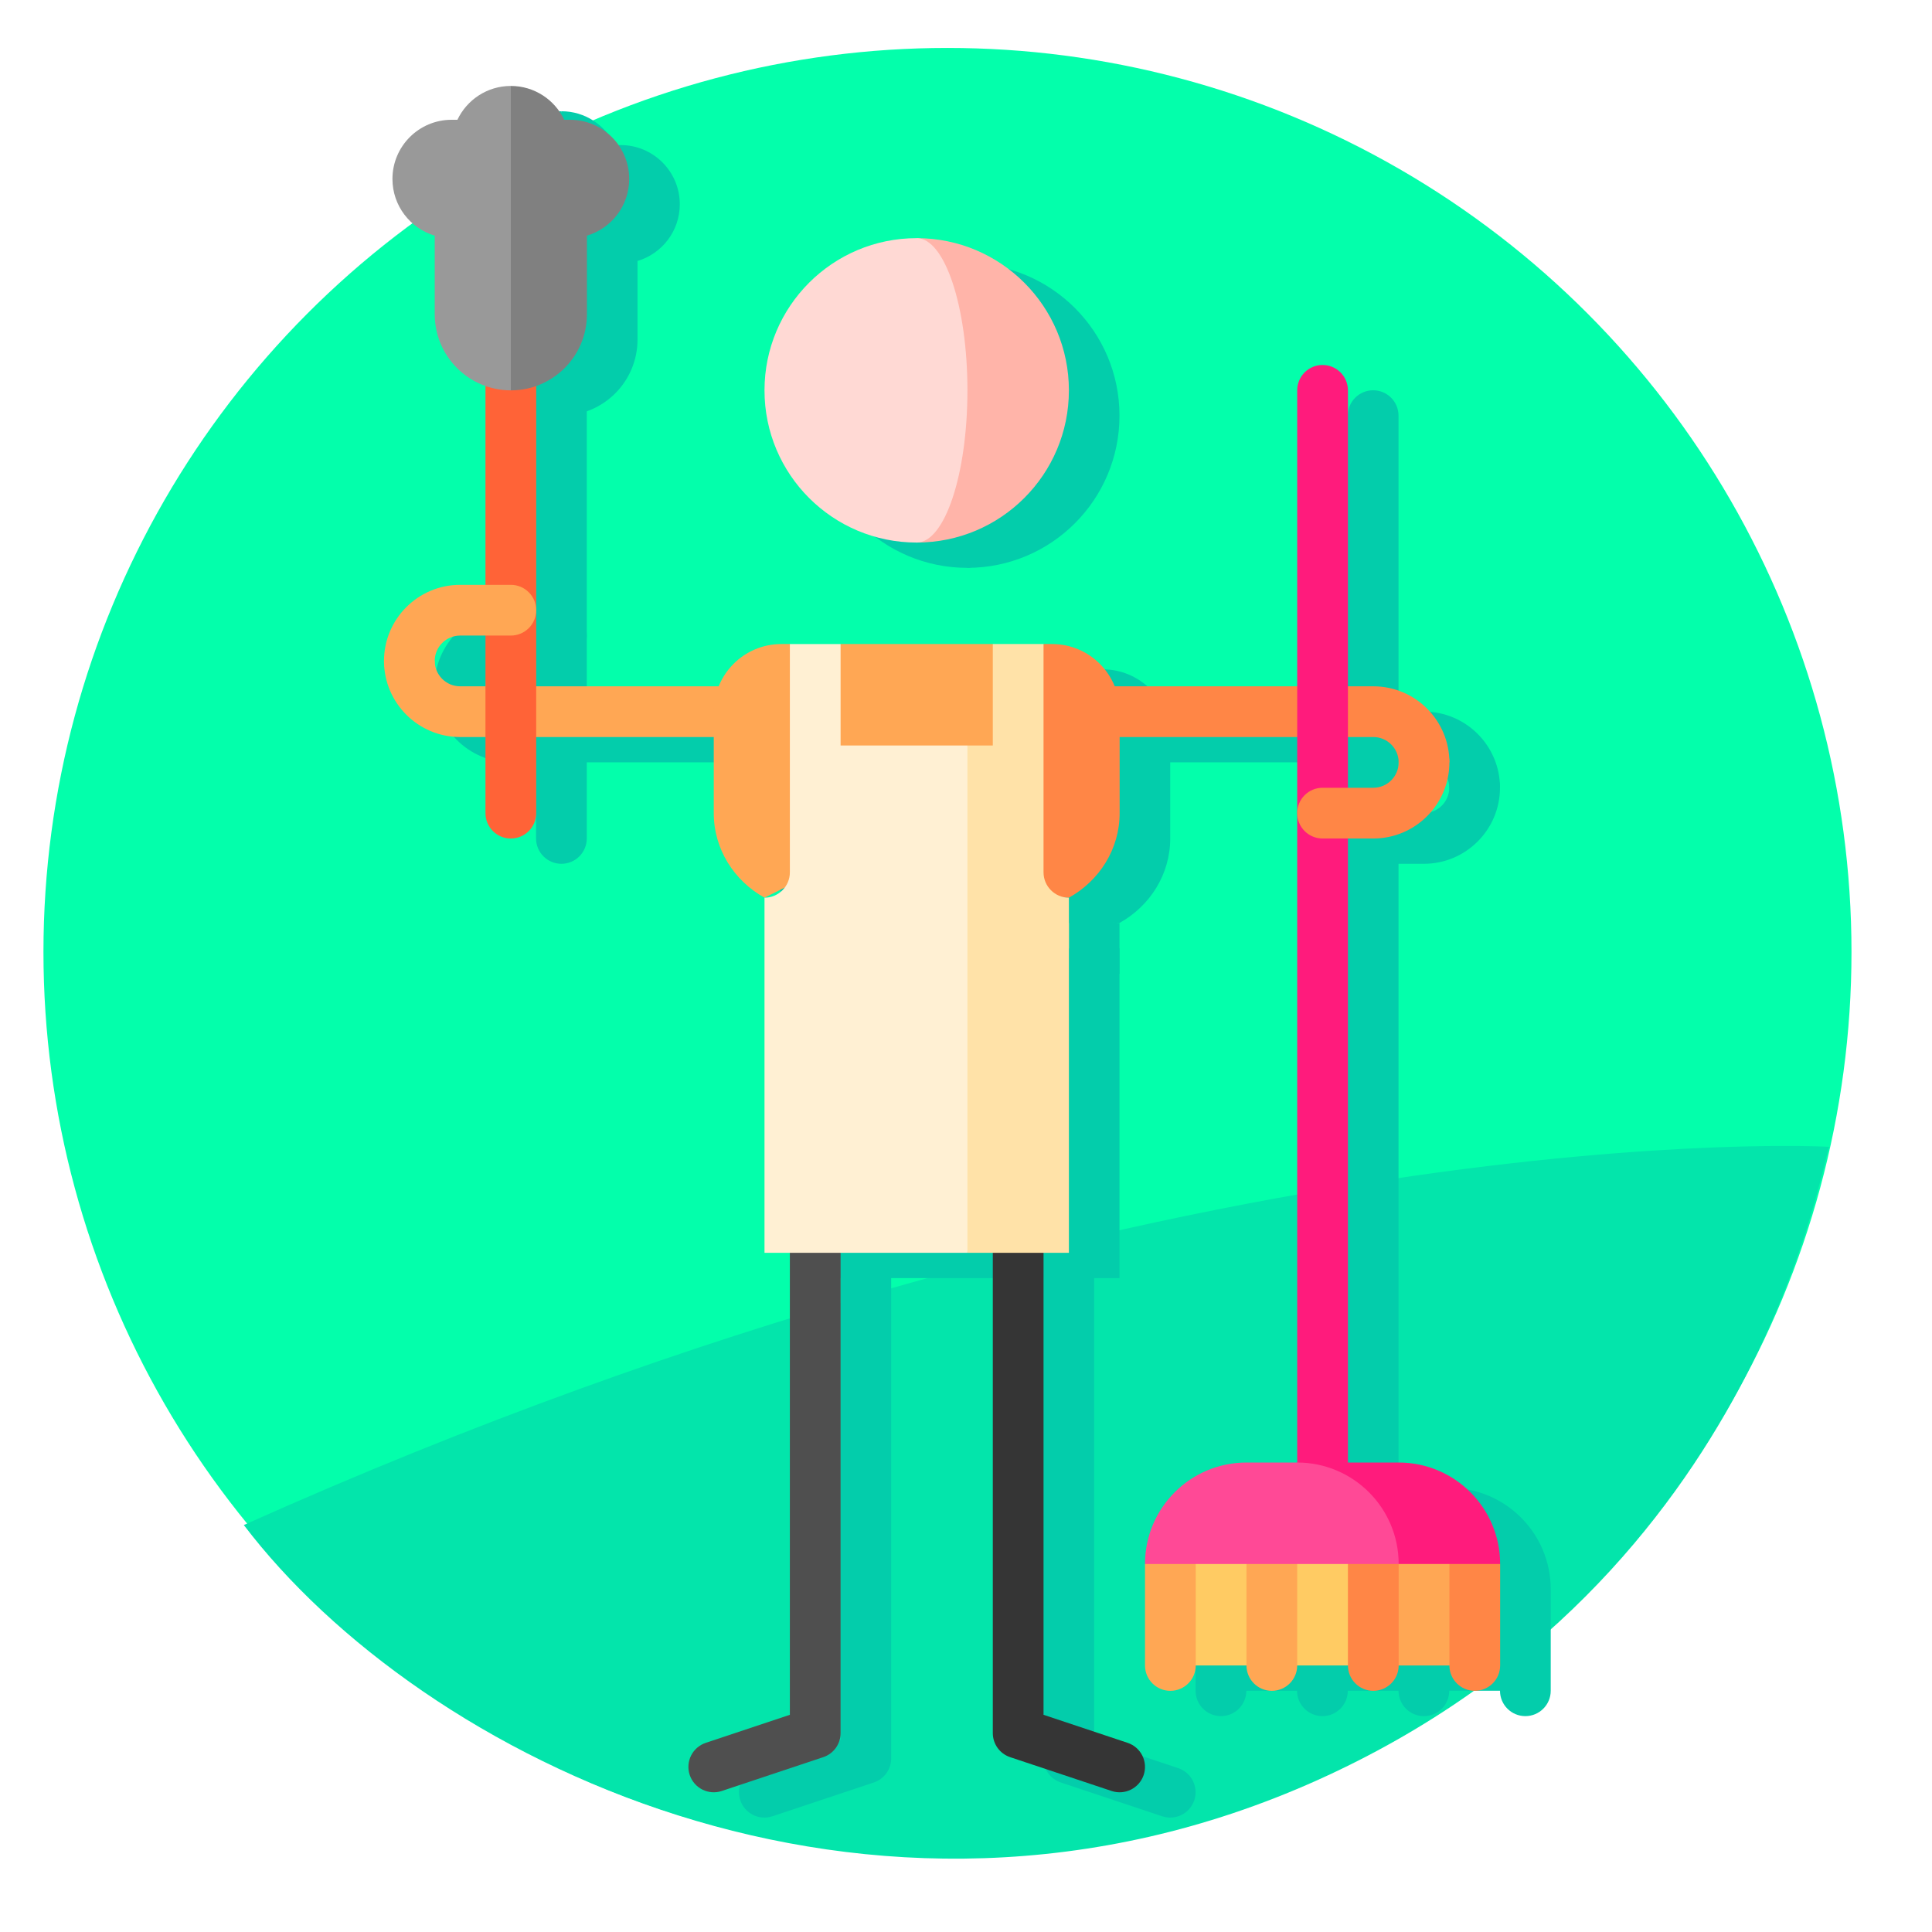 <?xml version="1.0" encoding="UTF-8" standalone="no"?>
<svg
   xmlns:dc="http://purl.org/dc/elements/1.1/"
   xmlns:cc="http://creativecommons.org/ns#"
   xmlns:rdf="http://www.w3.org/1999/02/22-rdf-syntax-ns#"
   xmlns:svg="http://www.w3.org/2000/svg"
   xmlns="http://www.w3.org/2000/svg"
   xmlns:sodipodi="http://sodipodi.sourceforge.net/DTD/sodipodi-0.dtd"
   xmlns:inkscape="http://www.inkscape.org/namespaces/inkscape"
   id="Capa_1"
   enable-background="new 0 0 504.5 504.5"
   height="20pt"
   viewBox="0 0 26.276 26.276"
   width="20pt"
   version="1.1"
   sodipodi:docname="chore.svg"
   inkscape:version="0.92.4 5da689c313, 2019-01-14">
  <defs
     id="defs889" />
  <sodipodi:namedview
     pagecolor="#ffffff"
     bordercolor="#666666"
     borderopacity="1"
     objecttolerance="10"
     gridtolerance="10"
     guidetolerance="10"
     inkscape:pageopacity="0"
     inkscape:pageshadow="2"
     inkscape:window-width="1920"
     inkscape:window-height="1037"
     id="namedview887"
     showgrid="false"
     units="pt"
     inkscape:zoom="13.34375"
     inkscape:cx="9.4521582"
     inkscape:cy="15.800627"
     inkscape:window-x="0"
     inkscape:window-y="0"
     inkscape:window-maximized="0"
     inkscape:current-layer="Capa_1" />
  <circle
     style="fill:#03ffab;fill-opacity:1;stroke:none;stroke-width:0.987;stroke-miterlimit:4;stroke-dasharray:none;stroke-dashoffset:0;stroke-opacity:1"
     id="path1564"
     cx="12.886"
     cy="12.947"
     r="12.295" />
  <path
     style="fill:#03e5ab;stroke:none;stroke-width:0.985px;stroke-linecap:butt;stroke-linejoin:miter;stroke-opacity:1;fill-opacity:1"
     d="M 3.316,20.741 C 15.952,15.076 24.959,15.598 24.881,15.598 c -0.078,0 -0.862,5.874 -6.971,8.616 C 11.801,26.955 5.718,23.9 3.316,20.741 Z"
     id="path954"
     inkscape:connector-curvature="0" />
  <g
     transform="matrix(0.046,0,0,0.046,1.897,1.513)"
     id="g946"
     style="fill:#03cdab;fill-opacity:1">
    <path
       style="fill:#03cdab;fill-opacity:1"
       inkscape:connector-curvature="0"
       id="path896"
       d="m 207.25,285 v 196.592 l -24.87,8.29 c -3.93,1.31 -6.053,5.557 -4.744,9.487 1.31,3.93 5.559,6.054 9.487,4.744 l 29.998,-10 c 3.063,-1.021 5.128,-3.887 5.128,-7.115 V 285 Z" />
    <path
       style="fill:#03cdab;fill-opacity:1"
       inkscape:connector-curvature="0"
       id="path898"
       d="m 282.25,285 v 196.592 l 24.87,8.29 c 3.93,1.31 6.053,5.557 4.744,9.487 -1.31,3.93 -5.559,6.054 -9.487,4.744 l -29.998,-10 c -3.063,-1.021 -5.128,-3.887 -5.128,-7.115 V 285 Z" />
    <path
       style="fill:#03cdab;fill-opacity:1"
       inkscape:connector-curvature="0"
       id="path900"
       d="m 109.75,177.5 c -4.136,0 -7.5,-3.364 -7.5,-7.5 h -15 c 0,12.406 10.093,22.5 22.5,22.5 h 135 v -15 z" />
    <path
       style="fill:#03cdab;fill-opacity:1"
       inkscape:connector-curvature="0"
       id="path902"
       d="m 379.75,177.5 h -135 v 15 h 135 c 4.136,0 7.5,3.364 7.5,7.5 h 15 c 0,-12.406 -10.094,-22.5 -22.5,-22.5 z" />
    <path
       style="fill:#03cdab;fill-opacity:1"
       inkscape:connector-curvature="0"
       id="path904"
       d="m 117.25,60 v 155 c 0,4.143 3.358,7.5 7.5,7.5 4.142,0 7.5,-3.357 7.5,-7.5 V 60 Z" />
    <path
       style="fill:#03cdab;fill-opacity:1"
       inkscape:connector-curvature="0"
       id="path906"
       d="m 364.75,82.5 c -4.143,0 -7.5,3.357 -7.5,7.5 v 332 h 15 V 90 c 0,-4.143 -3.357,-7.5 -7.5,-7.5 z" />
    <path
       style="fill:#03cdab;fill-opacity:1"
       inkscape:connector-curvature="0"
       id="path908"
       d="m 142.25,10 h -1.707 C 137.732,4.093 131.727,0 124.75,0 l -10,44.266 10,45.734 c 12.426,0 22.5,-10.074 22.5,-22.5 V 44.266 c 7.227,-2.152 12.5,-8.839 12.5,-16.766 0,-9.665 -7.835,-17.5 -17.5,-17.5 z" />
    <path
       style="fill:#03cdab;fill-opacity:1"
       inkscape:connector-curvature="0"
       id="path910"
       d="m 108.957,10 h -1.707 c -9.665,0 -17.5,7.835 -17.5,17.5 0,7.926 5.273,14.613 12.5,16.766 V 67.5 c 0,12.426 10.074,22.5 22.5,22.5 V 0 c -6.977,0 -12.982,4.093 -15.793,10 z" />
    <path
       style="fill:#03cdab;fill-opacity:1"
       inkscape:connector-curvature="0"
       id="path912"
       d="m 409.75,437 -30,-10 -20,25 20,15 h 30 z" />
    <path
       style="fill:#03cdab;fill-opacity:1"
       inkscape:connector-curvature="0"
       id="path914"
       d="m 319.75,427 h 60 v 40 h -60 z" />
    <path
       style="fill:#03cdab;fill-opacity:1"
       inkscape:connector-curvature="0"
       id="path916"
       d="m 312.25,467 c 0,4.143 3.357,7.5 7.5,7.5 4.143,0 7.5,-3.357 7.5,-7.5 v -40 l -15,10 z" />
    <path
       style="fill:#03cdab;fill-opacity:1"
       inkscape:connector-curvature="0"
       id="path918"
       d="m 402.25,427 v 40 c 0,4.143 3.357,7.5 7.5,7.5 4.143,0 7.5,-3.357 7.5,-7.5 v -30 z" />
    <path
       style="fill:#03cdab;fill-opacity:1"
       inkscape:connector-curvature="0"
       id="path920"
       d="m 342.25,467 c 0,4.143 3.357,7.5 7.5,7.5 4.143,0 7.5,-3.357 7.5,-7.5 v -40 h -15 z" />
    <path
       style="fill:#03cdab;fill-opacity:1"
       inkscape:connector-curvature="0"
       id="path922"
       d="m 372.25,467 c 0,4.143 3.357,7.5 7.5,7.5 4.143,0 7.5,-3.357 7.5,-7.5 v -40 h -15 z" />
    <path
       style="fill:#03cdab;fill-opacity:1"
       inkscape:connector-curvature="0"
       id="path924"
       d="m 387.25,407 h -30 l 30,30 h 30 c 0,-16.569 -13.431,-30 -30,-30 z" />
    <path
       style="fill:#03cdab;fill-opacity:1"
       inkscape:connector-curvature="0"
       id="path926"
       d="m 357.25,407 h -15 c -16.569,0 -30,13.431 -30,30 h 75 c 0,-16.569 -13.431,-30 -30,-30 z" />
    <path
       style="fill:#03cdab;fill-opacity:1"
       inkscape:connector-curvature="0"
       id="path928"
       d="m 267.25,165 h -45 l -7.5,10 -7.5,-10 h -2.5 c -11.046,0 -20,8.954 -20,20 v 30 c 0,10.685 6.036,20.007 15,25 l 90,-45 z" />
    <path
       style="fill:#03cdab;fill-opacity:1"
       inkscape:connector-curvature="0"
       id="path930"
       d="m 284.75,165 h -2.5 l -7.5,60 c 0,8.284 6.716,15 15,15 8.964,-4.993 15,-14.315 15,-25 v -30 c 0,-11.046 -8.955,-20 -20,-20 z" />
    <path
       style="fill:#03cdab;fill-opacity:1"
       inkscape:connector-curvature="0"
       id="path932"
       d="m 244.75,45 v 90 c 24.853,0 45,-20.147 45,-45 0,-24.853 -20.147,-45 -45,-45 z" />
    <path
       style="fill:#03cdab;fill-opacity:1"
       inkscape:connector-curvature="0"
       id="path934"
       d="m 259.75,90 c 0,-24.853 -6.716,-45 -15,-45 -24.853,0 -45,20.147 -45,45 0,24.853 20.147,45 45,45 8.284,0 15,-20.147 15,-45 z" />
    <path
       style="fill:#03cdab;fill-opacity:1"
       inkscape:connector-curvature="0"
       id="path936"
       d="m 94.75,177.5 c -4.142,0 -7.5,-3.357 -7.5,-7.5 0,-12.406 10.093,-22.5 22.5,-22.5 h 15 c 4.142,0 7.5,3.357 7.5,7.5 0,4.143 -3.358,7.5 -7.5,7.5 h -15 c -4.136,0 -7.5,3.364 -7.5,7.5 0,4.143 -3.358,7.5 -7.5,7.5 z" />
    <path
       style="fill:#03cdab;fill-opacity:1"
       inkscape:connector-curvature="0"
       id="path938"
       d="m 379.75,222.5 h -15 c -4.143,0 -7.5,-3.357 -7.5,-7.5 0,-4.143 3.357,-7.5 7.5,-7.5 h 15 c 4.136,0 7.5,-3.364 7.5,-7.5 0,-4.143 3.357,-7.5 7.5,-7.5 4.143,0 7.5,3.357 7.5,7.5 0,12.406 -10.094,22.5 -22.5,22.5 z" />
    <path
       style="fill:#03cdab;fill-opacity:1"
       inkscape:connector-curvature="0"
       id="path940"
       d="M 274.75,232.5 V 195 h -15 l -30,65 30,85 h 30 v -97.5 c -8.284,0 -15,-6.716 -15,-15 z" />
    <path
       style="fill:#03cdab;fill-opacity:1"
       inkscape:connector-curvature="0"
       id="path942"
       d="m 222.25,195 v -30 h -15 v 67.5 c 0,4.136 -3.364,7.5 -7.5,7.5 v 105 h 60 V 195 Z" />
    <path
       style="fill:#03cdab;fill-opacity:1"
       inkscape:connector-curvature="0"
       id="path944"
       d="m 289.75,255 c -12.406,0 -22.5,-10.094 -22.5,-22.5 V 165 h 15 v 67.5 c 0,4.136 3.364,7.5 7.5,7.5 z" />
  </g>
  <g
     id="g884"
     transform="matrix(0.046,0,0,0.046,1.209,1.169)">
    <path
       d="m 207.25,285 v 196.592 l -24.87,8.29 c -3.93,1.31 -6.053,5.557 -4.744,9.487 1.31,3.93 5.559,6.054 9.487,4.744 l 29.998,-10 c 3.063,-1.021 5.128,-3.887 5.128,-7.115 V 285 Z"
       id="path834"
       inkscape:connector-curvature="0"
       style="fill:#4f4f4f" />
    <path
       d="m 282.25,285 v 196.592 l 24.87,8.29 c 3.93,1.31 6.053,5.557 4.744,9.487 -1.31,3.93 -5.559,6.054 -9.487,4.744 l -29.998,-10 c -3.063,-1.021 -5.128,-3.887 -5.128,-7.115 V 285 Z"
       id="path836"
       inkscape:connector-curvature="0"
       style="fill:#353535" />
    <path
       d="m 109.75,177.5 c -4.136,0 -7.5,-3.364 -7.5,-7.5 h -15 c 0,12.406 10.093,22.5 22.5,22.5 h 135 v -15 z"
       id="path838"
       inkscape:connector-curvature="0"
       style="fill:#ffa754" />
    <path
       d="m 379.75,177.5 h -135 v 15 h 135 c 4.136,0 7.5,3.364 7.5,7.5 h 15 c 0,-12.406 -10.094,-22.5 -22.5,-22.5 z"
       id="path840"
       inkscape:connector-curvature="0"
       style="fill:#ff8646" />
    <path
       d="m 117.25,60 v 155 c 0,4.143 3.358,7.5 7.5,7.5 4.142,0 7.5,-3.357 7.5,-7.5 V 60 Z"
       id="path842"
       inkscape:connector-curvature="0"
       style="fill:#ff6337" />
    <path
       d="m 364.75,82.5 c -4.143,0 -7.5,3.357 -7.5,7.5 v 332 h 15 V 90 c 0,-4.143 -3.357,-7.5 -7.5,-7.5 z"
       id="path844"
       inkscape:connector-curvature="0"
       style="fill:#ff1b7c" />
    <path
       d="m 142.25,10 h -1.707 C 137.732,4.093 131.727,0 124.75,0 l -10,44.266 10,45.734 c 12.426,0 22.5,-10.074 22.5,-22.5 V 44.266 c 7.227,-2.152 12.5,-8.839 12.5,-16.766 0,-9.665 -7.835,-17.5 -17.5,-17.5 z"
       id="path846"
       inkscape:connector-curvature="0"
       style="fill:#808080" />
    <path
       d="m 108.957,10 h -1.707 c -9.665,0 -17.5,7.835 -17.5,17.5 0,7.926 5.273,14.613 12.5,16.766 V 67.5 c 0,12.426 10.074,22.5 22.5,22.5 V 0 c -6.977,0 -12.982,4.093 -15.793,10 z"
       id="path848"
       inkscape:connector-curvature="0"
       style="fill:#999999" />
    <path
       d="m 409.75,437 -30,-10 -20,25 20,15 h 30 z"
       id="path850"
       inkscape:connector-curvature="0"
       style="fill:#ffa754" />
    <path
       d="m 319.75,427 h 60 v 40 h -60 z"
       id="path852"
       inkscape:connector-curvature="0"
       style="fill:#ffcb63" />
    <path
       d="m 312.25,467 c 0,4.143 3.357,7.5 7.5,7.5 4.143,0 7.5,-3.357 7.5,-7.5 v -40 l -15,10 z"
       id="path854"
       inkscape:connector-curvature="0"
       style="fill:#ffa754" />
    <path
       d="m 402.25,427 v 40 c 0,4.143 3.357,7.5 7.5,7.5 4.143,0 7.5,-3.357 7.5,-7.5 v -30 z"
       id="path856"
       inkscape:connector-curvature="0"
       style="fill:#ff8646" />
    <path
       d="m 342.25,467 c 0,4.143 3.357,7.5 7.5,7.5 4.143,0 7.5,-3.357 7.5,-7.5 v -40 h -15 z"
       id="path858"
       inkscape:connector-curvature="0"
       style="fill:#ffa754" />
    <path
       d="m 372.25,467 c 0,4.143 3.357,7.5 7.5,7.5 4.143,0 7.5,-3.357 7.5,-7.5 v -40 h -15 z"
       id="path860"
       inkscape:connector-curvature="0"
       style="fill:#ff8646" />
    <path
       d="m 387.25,407 h -30 l 30,30 h 30 c 0,-16.569 -13.431,-30 -30,-30 z"
       id="path862"
       inkscape:connector-curvature="0"
       style="fill:#ff1b7c" />
    <path
       d="m 357.25,407 h -15 c -16.569,0 -30,13.431 -30,30 h 75 c 0,-16.569 -13.431,-30 -30,-30 z"
       id="path864"
       inkscape:connector-curvature="0"
       style="fill:#ff4996" />
    <path
       d="m 267.25,165 h -45 l -7.5,10 -7.5,-10 h -2.5 c -11.046,0 -20,8.954 -20,20 v 30 c 0,10.685 6.036,20.007 15,25 l 90,-45 z"
       id="path866"
       inkscape:connector-curvature="0"
       style="fill:#ffa754" />
    <path
       d="m 284.75,165 h -2.5 l -7.5,60 c 0,8.284 6.716,15 15,15 8.964,-4.993 15,-14.315 15,-25 v -30 c 0,-11.046 -8.955,-20 -20,-20 z"
       id="path868"
       inkscape:connector-curvature="0"
       style="fill:#ff8646" />
    <path
       d="m 244.75,45 v 90 c 24.853,0 45,-20.147 45,-45 0,-24.853 -20.147,-45 -45,-45 z"
       id="path870"
       inkscape:connector-curvature="0"
       style="fill:#ffb4a9" />
    <path
       d="m 259.75,90 c 0,-24.853 -6.716,-45 -15,-45 -24.853,0 -45,20.147 -45,45 0,24.853 20.147,45 45,45 8.284,0 15,-20.147 15,-45 z"
       id="path872"
       inkscape:connector-curvature="0"
       style="fill:#ffd9d4" />
    <path
       d="m 94.75,177.5 c -4.142,0 -7.5,-3.357 -7.5,-7.5 0,-12.406 10.093,-22.5 22.5,-22.5 h 15 c 4.142,0 7.5,3.357 7.5,7.5 0,4.143 -3.358,7.5 -7.5,7.5 h -15 c -4.136,0 -7.5,3.364 -7.5,7.5 0,4.143 -3.358,7.5 -7.5,7.5 z"
       id="path874"
       inkscape:connector-curvature="0"
       style="fill:#ffa754" />
    <path
       d="m 379.75,222.5 h -15 c -4.143,0 -7.5,-3.357 -7.5,-7.5 0,-4.143 3.357,-7.5 7.5,-7.5 h 15 c 4.136,0 7.5,-3.364 7.5,-7.5 0,-4.143 3.357,-7.5 7.5,-7.5 4.143,0 7.5,3.357 7.5,7.5 0,12.406 -10.094,22.5 -22.5,22.5 z"
       id="path876"
       inkscape:connector-curvature="0"
       style="fill:#ff8646" />
    <path
       d="M 274.75,232.5 V 195 h -15 l -30,65 30,85 h 30 v -97.5 c -8.284,0 -15,-6.716 -15,-15 z"
       id="path878"
       inkscape:connector-curvature="0"
       style="fill:#ffe2a8" />
    <path
       d="m 222.25,195 v -30 h -15 v 67.5 c 0,4.136 -3.364,7.5 -7.5,7.5 v 105 h 60 V 195 Z"
       id="path880"
       inkscape:connector-curvature="0"
       style="fill:#fff0d3" />
    <path
       d="m 289.75,255 c -12.406,0 -22.5,-10.094 -22.5,-22.5 V 165 h 15 v 67.5 c 0,4.136 3.364,7.5 7.5,7.5 z"
       id="path882"
       inkscape:connector-curvature="0"
       style="fill:#ffe2a8" />
  </g>
</svg>
